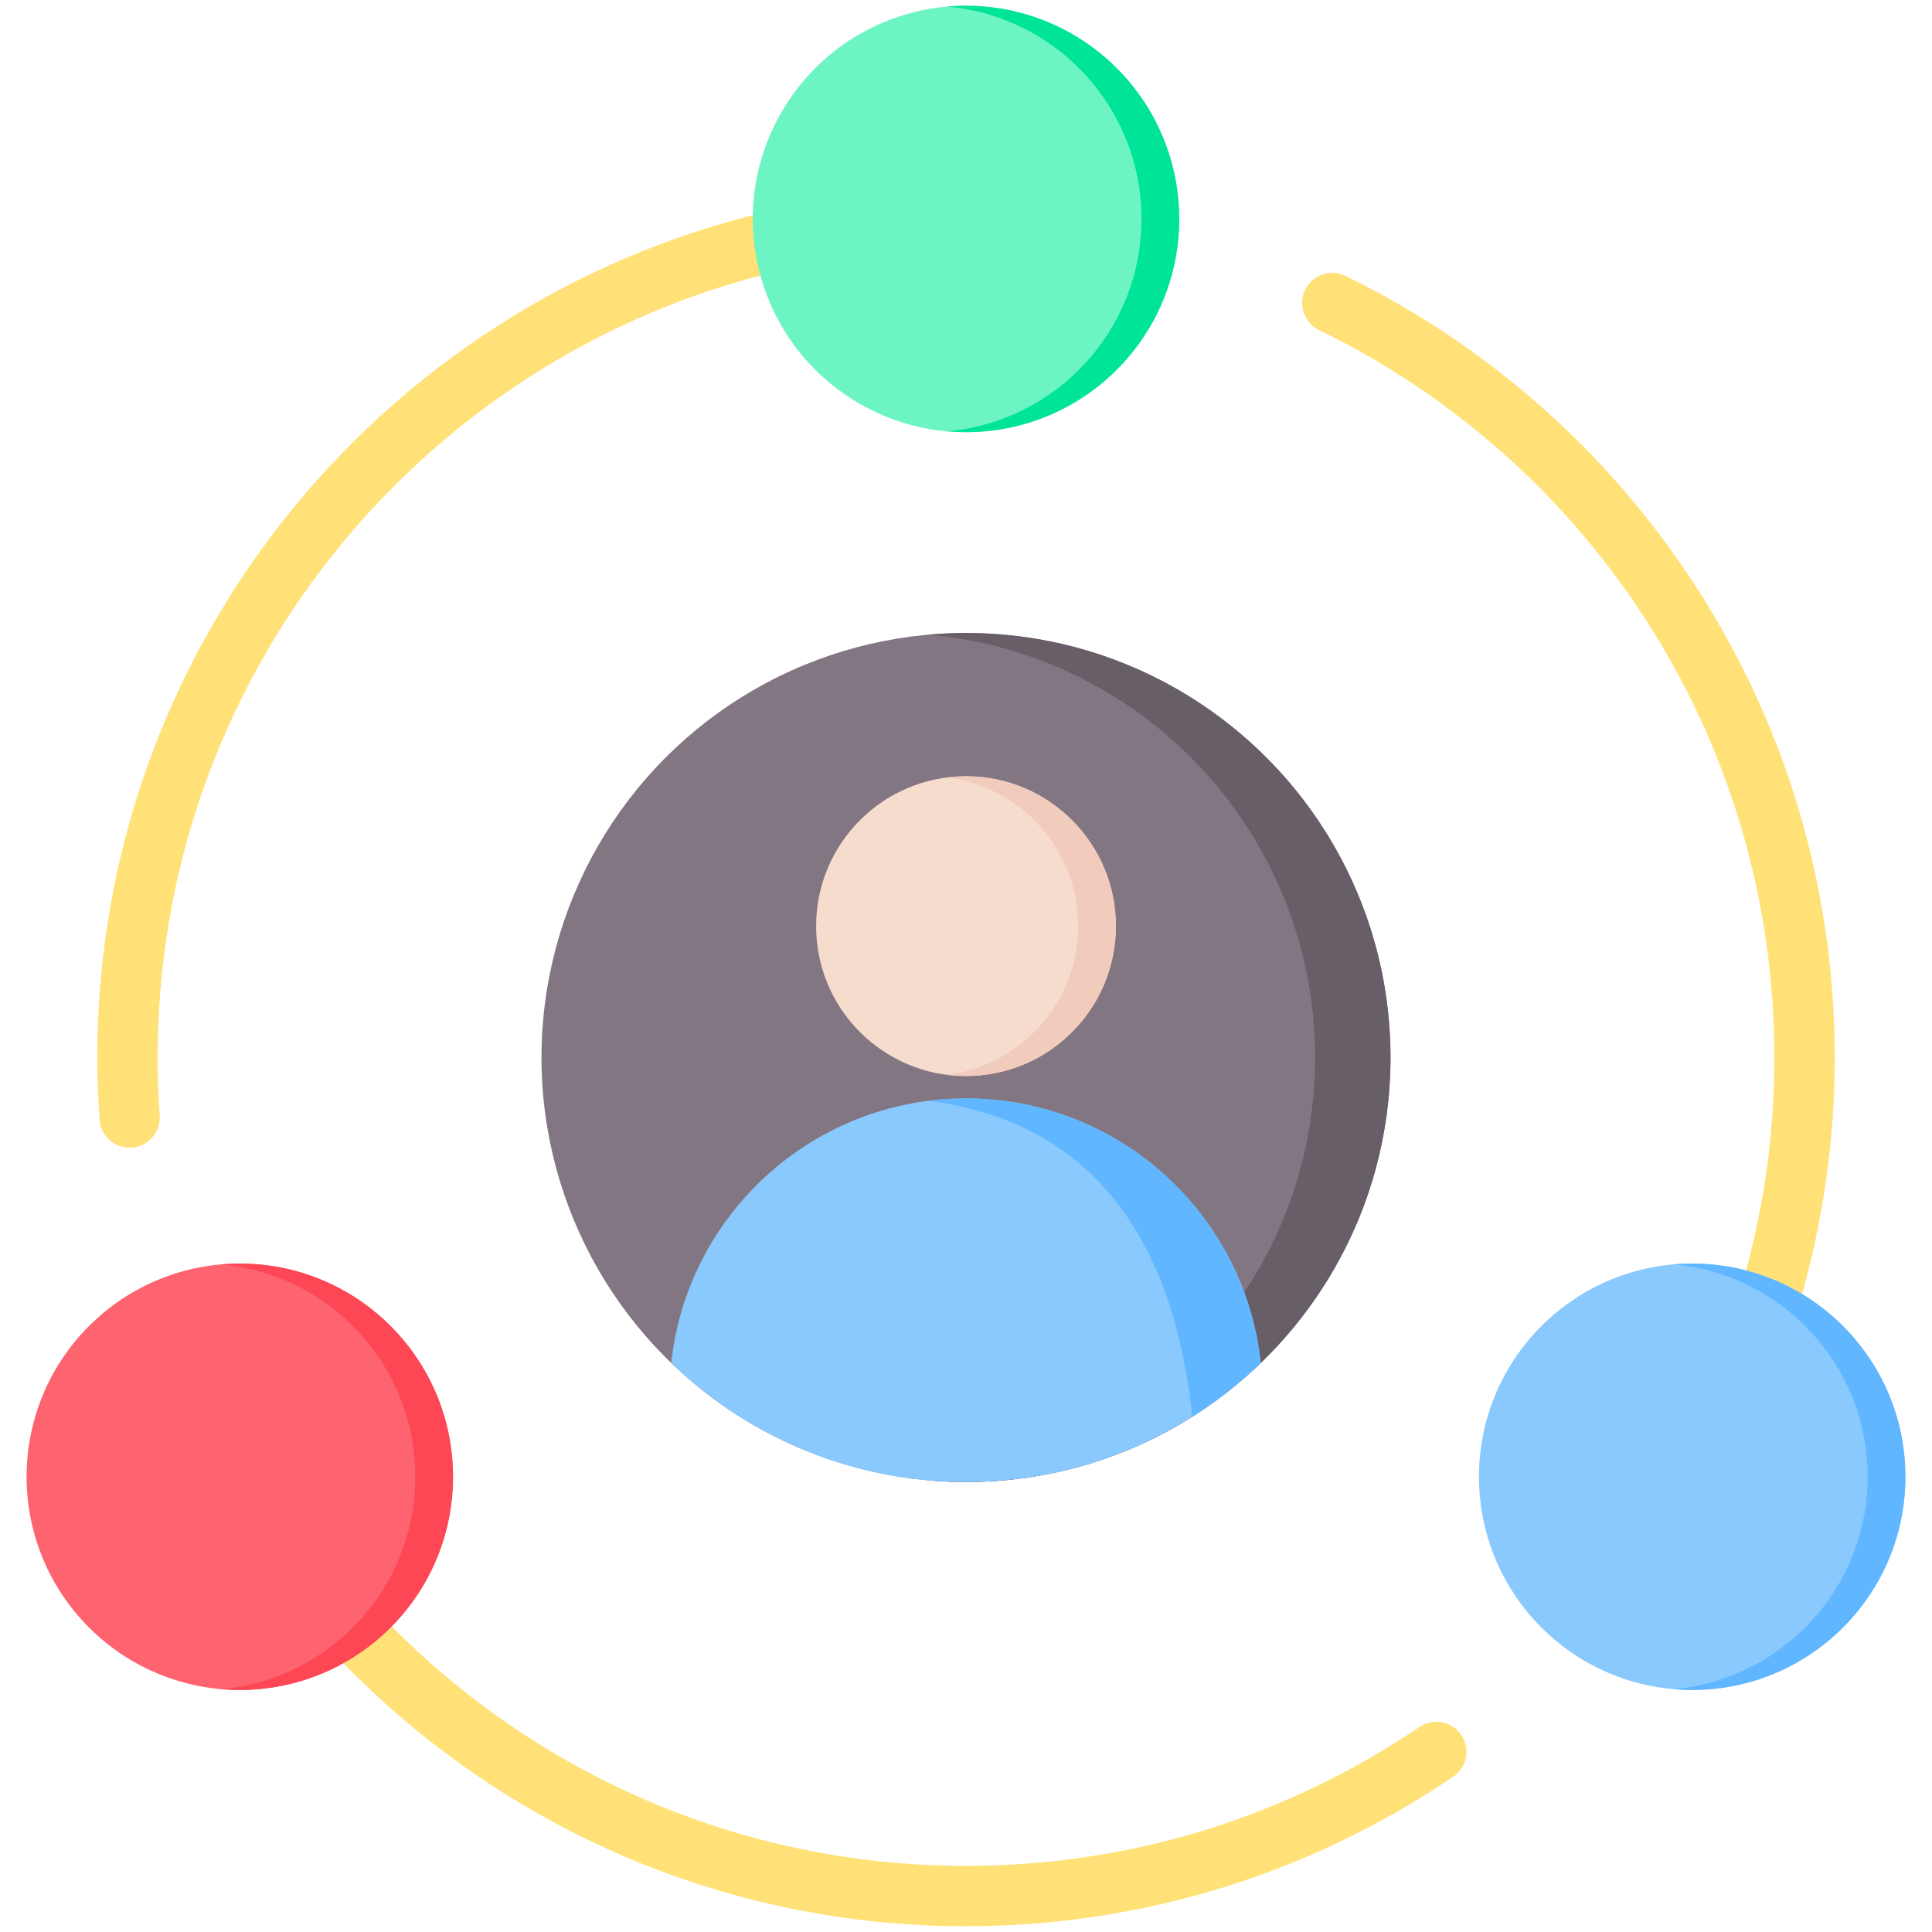 <svg xmlns="http://www.w3.org/2000/svg" xml:space="preserve" id="social-network" x="0" y="0" enable-background="new 0 0 512 512" version="1.1" viewBox="0 0 512 512">
  <path fill="#ffe177" fill-rule="evenodd" d="M202.975,56.188c4.297-1.001,8.593,1.671,9.594,5.969s-1.671,8.593-5.969,9.594
		c-47.749,11.263-89.323,38.491-118.769,75.732c-28.838,36.472-46.053,82.591-46.053,132.768c0,3.062,0.04,5.621,0.116,7.71
		c0.082,2.26,0.226,4.814,0.426,7.639c0.31,4.401-3.006,8.221-7.406,8.531s-8.221-3.005-8.531-7.406
		c-0.172-2.431-0.315-5.158-0.426-8.201c-0.117-3.214-0.178-5.983-0.178-8.273c0-53.845,18.524-103.398,49.553-142.642
		C106.995,97.56,151.676,68.289,202.975,56.188L202.975,56.188z M88.531,438.182c-3.02-3.21-2.866-8.261,0.344-11.281
		c3.21-3.02,8.261-2.866,11.281,0.344c19.888,21.081,44.024,38.133,71.05,49.796c25.993,11.216,54.661,17.432,84.794,17.432
		c21.941,0,43.058-3.274,62.89-9.356c20.607-6.32,39.873-15.647,57.284-27.465c3.641-2.468,8.595-1.517,11.062,2.125
		c2.468,3.641,1.517,8.595-2.125,11.062c-18.746,12.724-39.443,22.752-61.534,29.527c-21.422,6.57-44.117,10.106-67.577,10.106
		c-32.353,0-63.156-6.683-91.106-18.744C135.876,479.206,109.934,460.869,88.531,438.182L88.531,438.182z M476.582,346.317
		c-1.26,4.228-5.709,6.634-9.937,5.375c-4.228-1.26-6.634-5.709-5.375-9.937c2.949-9.855,5.206-19.984,6.714-30.327
		c1.475-10.121,2.239-20.53,2.239-31.178c0-41.739-11.895-80.647-32.471-113.517c-21.279-33.992-51.851-61.592-88.167-79.251
		c-3.969-1.916-5.634-6.687-3.719-10.656c1.916-3.969,6.687-5.635,10.656-3.719c38.996,18.963,71.844,48.63,94.729,85.188
		c22.161,35.401,34.971,77.208,34.971,121.955c0,11.296-0.828,22.459-2.427,33.428C482.165,324.862,479.741,335.762,476.582,346.317
		z" clip-rule="evenodd"></path>
  <circle cx="448.45" cy="391.361" r="56.5" fill="#8ac9fe" fill-rule="evenodd" clip-rule="evenodd" transform="rotate(-45.001 448.447 391.368)"></circle>
  <path fill="#60b7ff" fill-rule="evenodd" d="M448.45,334.861c31.204,0,56.5,25.296,56.5,56.5c0,31.204-25.296,56.5-56.5,56.5
			c-1.685,0-3.353-0.078-5-0.223c28.862-2.532,51.5-26.758,51.5-56.277c0-29.519-22.638-53.746-51.5-56.277
			C445.097,334.94,446.764,334.861,448.45,334.861z" clip-rule="evenodd"></path>
  <circle cx="63.55" cy="391.361" r="56.5" fill="#fe646f" fill-rule="evenodd" clip-rule="evenodd" transform="rotate(-45.001 63.546 391.364)"></circle>
  <path fill="#fd4755" fill-rule="evenodd" d="M63.55,334.861c31.204,0,56.5,25.296,56.5,56.5c0,31.204-25.296,56.5-56.5,56.5
			c-1.686,0-3.353-0.078-5-0.223c28.862-2.532,51.5-26.758,51.5-56.277c0-29.519-22.638-53.746-51.5-56.277
			C60.197,334.94,61.864,334.861,63.55,334.861z" clip-rule="evenodd"></path>
  <g>
    <circle cx="256" cy="58.028" r="56.5" fill="#6cf5c2" fill-rule="evenodd" clip-rule="evenodd" transform="rotate(-16.843 255.99 58.016)"></circle>
    <path fill="#00e499" fill-rule="evenodd" d="M256,1.528c31.204,0,56.5,25.296,56.5,56.5c0,31.204-25.296,56.5-56.5,56.5c-1.686,0-3.353-0.078-5-0.223
			c28.862-2.532,51.5-26.759,51.5-56.277c0-29.519-22.638-53.745-51.5-56.277C252.647,1.606,254.314,1.528,256,1.528z" clip-rule="evenodd"></path>
  </g>
  <g>
    <circle cx="256" cy="280.25" r="112.5" fill="#837683" fill-rule="evenodd" clip-rule="evenodd"></circle>
    <path fill="#685e68" fill-rule="evenodd" d="M348.499,280.25c0,23.013-6.91,44.412-18.768,62.236c-4.576,6.879-9.89,13.225-15.827,18.926
			c-17.962,17.246-41.638,28.587-67.905,30.9c3.295,0.29,6.631,0.439,10.001,0.439c5.466,0,10.842-0.39,16.1-1.143
			c0.679-0.097,1.355-0.201,2.03-0.31c53.512-8.67,94.371-55.087,94.371-111.047c0-62.132-50.368-112.5-112.5-112.5
			c-3.37,0-6.706,0.148-10,0.438C303.447,173.248,348.499,221.488,348.499,280.25z" clip-rule="evenodd"></path>
    <path fill="#8ac9fe" fill-rule="evenodd" d="M256,291.099c-40.525,0-73.889,30.707-78.115,70.11c20.235,19.528,47.772,31.54,78.114,31.54
			c5.466,0,10.842-0.39,16.1-1.143c23.926-3.43,45.42-14.39,62.01-30.4C329.89,321.795,296.531,291.099,256,291.099z" clip-rule="evenodd"></path>
    <path fill="#60b7ff" fill-rule="evenodd" d="M246.001,291.73c46.764,5.943,65.61,41.327,69.942,83.732c6.541-4.127,12.627-8.91,18.165-14.256
			c-4.218-39.412-37.577-70.107-78.109-70.107C252.613,291.099,249.276,291.314,246.001,291.73z" clip-rule="evenodd"></path>
    <circle cx="256.001" cy="245.439" r="39.721" fill="#f6dccd" fill-rule="evenodd" clip-rule="evenodd"></circle>
    <path fill="#f1cbbc" fill-rule="evenodd" d="M285.721,245.439c0,20.244-15.144,36.95-34.721,39.409c1.638,0.206,3.307,0.312,5,0.312
			c21.937,0,39.721-17.784,39.721-39.721c0-21.937-17.784-39.721-39.721-39.721c-1.693,0-3.362,0.106-5,0.312
			C270.577,208.489,285.721,225.196,285.721,245.439z" clip-rule="evenodd"></path>
  </g>
</svg>

